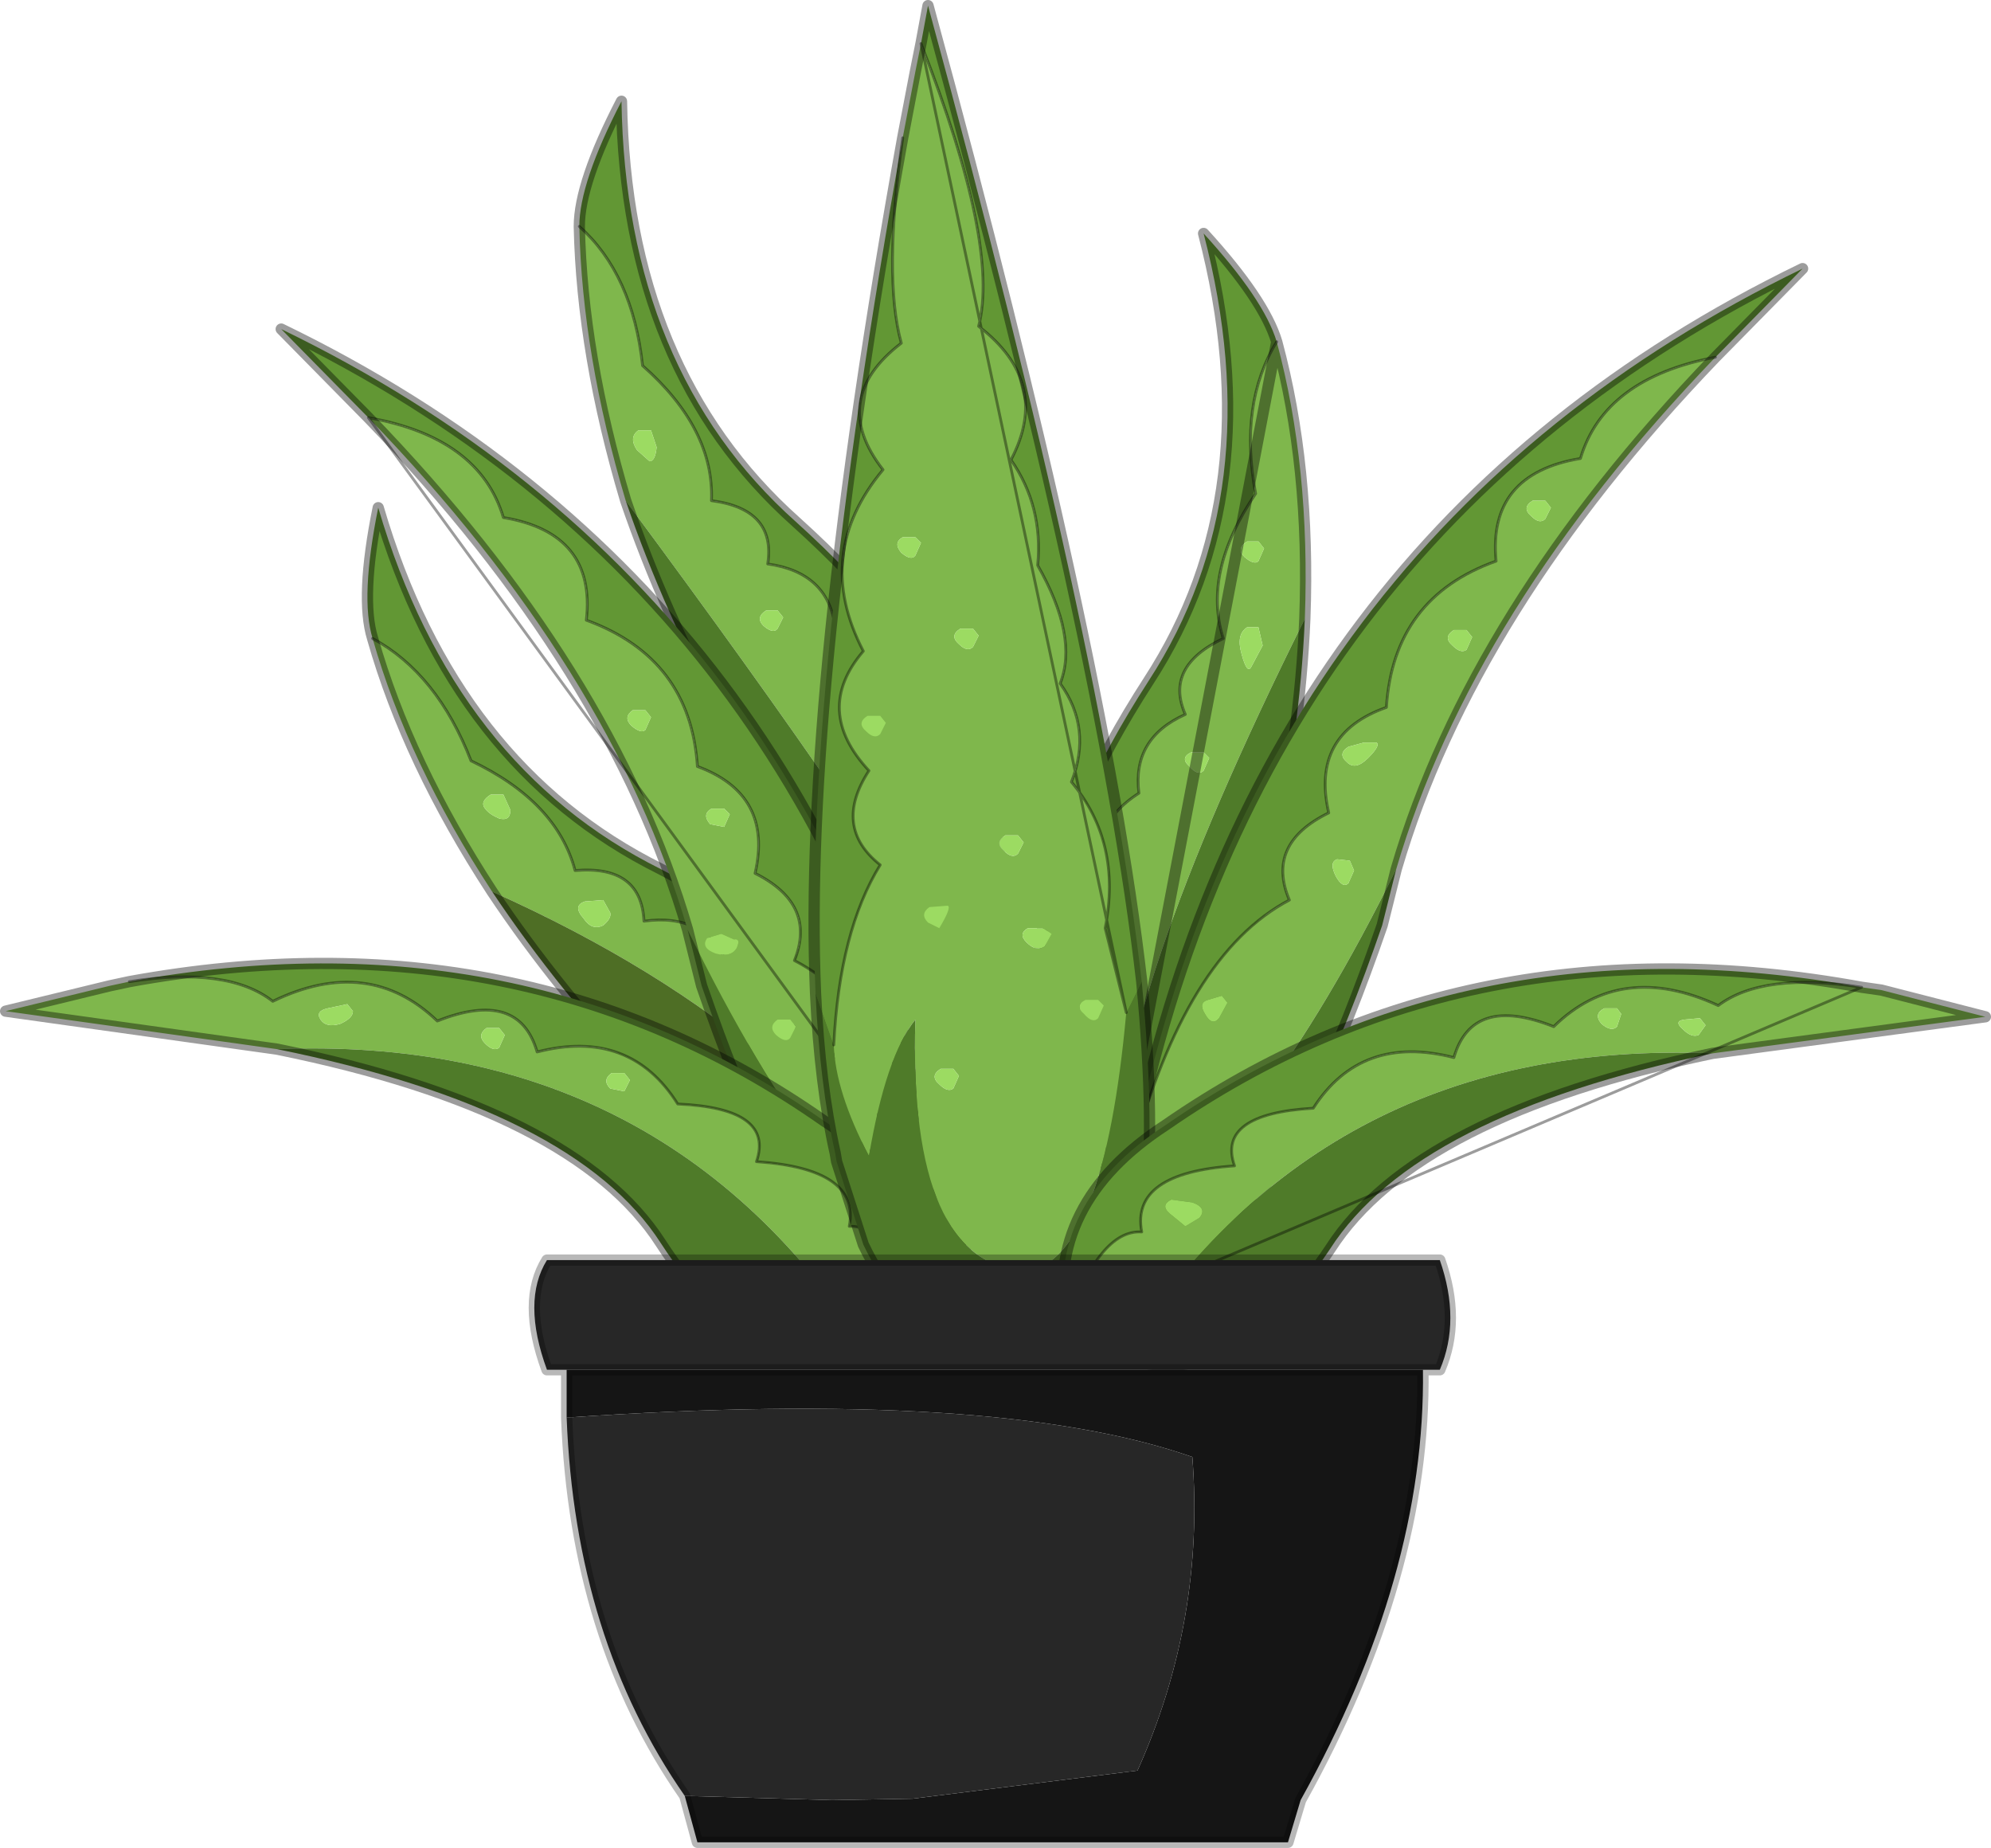 <?xml version="1.0" encoding="UTF-8" standalone="no"?>
<svg xmlns:xlink="http://www.w3.org/1999/xlink" height="65.7px" width="70.8px" xmlns="http://www.w3.org/2000/svg">
  <g transform="matrix(1.0, 0.0, 0.0, 1.0, 35.4, 65.15)">
    <use height="65.7" transform="matrix(1.0, 0.0, 0.0, 1.0, -35.4, -65.15)" width="70.8" xlink:href="#decoration240-shape0"/>
  </g>
  <defs>
    <g id="decoration240-shape0" transform="matrix(1.0, 0.0, 0.0, 1.0, 35.4, 65.15)">
      <path d="M-1.95 -31.35 L-1.5 -31.35 -1.3 -31.1 -1.5 -30.65 Q-1.7 -30.5 -2.0 -30.8 -2.35 -31.1 -1.95 -31.35" fill="#9cdb62" fill-rule="evenodd" stroke="none"/>
      <path d="M-14.8 -57.1 Q-12.9 -55.4 -12.55 -52.15 -10.0 -49.9 -10.1 -47.35 -7.8 -47.05 -8.1 -45.1 -5.95 -44.8 -5.7 -42.85 -3.45 -42.2 -3.9 -40.1 -2.4 -39.1 -2.95 -37.55 -0.6 -35.85 -1.55 -33.5 -0.5 -33.7 -1.25 -29.95 -3.85 -34.8 -13.15 -47.35 -14.7 -52.55 -14.8 -57.1 M-8.15 -43.45 Q-8.55 -43.2 -8.25 -42.9 -7.9 -42.6 -7.75 -42.8 L-7.55 -43.2 -7.75 -43.45 -8.15 -43.45 M-12.7 -49.85 Q-13.05 -49.6 -12.75 -49.15 L-12.3 -48.75 Q-12.1 -48.75 -12.05 -49.25 L-12.25 -49.85 -12.7 -49.85" fill="#7fb74c" fill-rule="evenodd" stroke="none"/>
      <path d="M-12.7 -49.85 L-12.25 -49.85 -12.05 -49.25 Q-12.1 -48.75 -12.3 -48.75 L-12.75 -49.15 Q-13.05 -49.6 -12.7 -49.85 M-8.15 -43.45 L-7.75 -43.45 -7.55 -43.2 -7.75 -42.8 Q-7.9 -42.6 -8.25 -42.9 -8.55 -43.2 -8.15 -43.45" fill="#9cdb62" fill-rule="evenodd" stroke="none"/>
      <path d="M-1.25 -29.95 Q-0.5 -33.7 -1.55 -33.5 -0.6 -35.85 -2.95 -37.55 -2.4 -39.1 -3.9 -40.1 -3.45 -42.2 -5.7 -42.85 -5.95 -44.8 -8.1 -45.1 -7.8 -47.05 -10.1 -47.35 -10.0 -49.9 -12.55 -52.15 -12.9 -55.4 -14.8 -57.1 -14.8 -58.65 -13.3 -61.55 -13.15 -52.0 -7.1 -46.6 1.05 -39.25 0.1 -32.15 -0.15 -30.4 -1.25 -29.95" fill="#629734" fill-rule="evenodd" stroke="none"/>
      <path d="M-13.15 -47.35 Q-3.85 -34.8 -1.25 -29.95 L-3.9 -30.15 Q-10.45 -39.45 -13.15 -47.35" fill="#4f7b29" fill-rule="evenodd" stroke="none"/>
      <path d="M-14.8 -57.1 Q-12.9 -55.4 -12.55 -52.15 -10.0 -49.9 -10.1 -47.35 -7.8 -47.05 -8.1 -45.1 -5.95 -44.8 -5.7 -42.85 -3.45 -42.2 -3.9 -40.1 -2.4 -39.1 -2.95 -37.55 -0.6 -35.85 -1.55 -33.5 -0.5 -33.7 -1.25 -29.95" fill="none" stroke="#000000" stroke-linecap="round" stroke-linejoin="round" stroke-opacity="0.388" stroke-width="0.1"/>
      <path d="M-1.25 -29.95 Q-0.15 -30.4 0.1 -32.15 1.05 -39.25 -7.1 -46.6 -13.15 -52.0 -13.3 -61.55 -14.8 -58.65 -14.8 -57.1 -14.7 -52.55 -13.15 -47.35 M-1.25 -29.95 L-3.9 -30.15 Q-10.45 -39.45 -13.15 -47.35" fill="none" stroke="#000000" stroke-linecap="round" stroke-linejoin="round" stroke-opacity="0.388" stroke-width="0.4"/>
      <path d="M4.35 -23.45 Q2.55 -26.85 3.7 -26.95 2.05 -28.95 3.9 -31.2 3.0 -32.5 4.15 -33.85 3.15 -35.7 5.1 -36.95 4.85 -38.9 6.75 -39.75 6.0 -41.45 8.1 -42.45 7.35 -44.8 9.25 -47.6 8.65 -50.8 10.0 -53.0 11.2 -48.55 11.0 -43.15 4.1 -29.3 4.35 -23.45 M6.95 -38.4 Q6.55 -38.2 6.9 -37.9 7.2 -37.55 7.4 -37.75 L7.6 -38.2 7.4 -38.4 6.95 -38.4 M8.75 -41.9 Q8.95 -41.15 9.1 -41.45 L9.5 -42.2 9.35 -42.85 8.95 -42.85 Q8.55 -42.6 8.75 -41.9 M9.35 -45.9 L8.95 -45.9 Q8.55 -45.65 8.85 -45.35 9.2 -45.05 9.35 -45.2 L9.55 -45.65 9.35 -45.9" fill="#7fb74c" fill-rule="evenodd" stroke="none"/>
      <path d="M9.35 -45.9 L9.55 -45.65 9.35 -45.2 Q9.2 -45.05 8.85 -45.35 8.55 -45.65 8.95 -45.9 L9.35 -45.9 M8.75 -41.9 Q8.55 -42.6 8.95 -42.85 L9.35 -42.85 9.5 -42.2 9.1 -41.45 Q8.95 -41.15 8.75 -41.9 M6.95 -38.4 L7.4 -38.4 7.6 -38.2 7.4 -37.75 Q7.2 -37.55 6.9 -37.9 6.55 -38.2 6.95 -38.4" fill="#9cdb62" fill-rule="evenodd" stroke="none"/>
      <path d="M4.35 -23.45 Q3.15 -23.55 2.45 -25.25 -0.5 -31.75 5.45 -40.95 9.8 -47.65 7.4 -56.85 9.55 -54.5 10.0 -53.0 8.65 -50.8 9.25 -47.6 7.35 -44.8 8.1 -42.45 6.0 -41.45 6.75 -39.75 4.85 -38.9 5.1 -36.95 3.15 -35.7 4.15 -33.85 3.0 -32.5 3.9 -31.2 2.05 -28.95 3.7 -26.95 2.55 -26.85 4.35 -23.45" fill="#629734" fill-rule="evenodd" stroke="none"/>
      <path d="M11.0 -43.15 Q10.65 -34.85 6.85 -24.2 5.35 -23.3 4.35 -23.45 4.1 -29.3 11.0 -43.15" fill="#4f7b29" fill-rule="evenodd" stroke="none"/>
      <path d="M4.35 -23.45 Q2.55 -26.85 3.7 -26.95 2.05 -28.95 3.9 -31.2 3.0 -32.5 4.15 -33.85 3.15 -35.7 5.1 -36.95 4.85 -38.9 6.75 -39.75 6.0 -41.45 8.1 -42.45 7.35 -44.8 9.25 -47.6 8.65 -50.8 10.0 -53.0" fill="none" stroke="#000000" stroke-linecap="round" stroke-linejoin="round" stroke-opacity="0.388" stroke-width="0.1"/>
      <path d="M10.0 -53.0 Q9.55 -54.5 7.4 -56.85 9.8 -47.65 5.45 -40.95 -0.5 -31.75 2.45 -25.25 3.15 -23.55 4.35 -23.45 M10.0 -53.0 Q11.2 -48.55 11.0 -43.15 10.65 -34.85 6.85 -24.2 5.35 -23.3 4.35 -23.45 Z" fill="none" stroke="#000000" stroke-linecap="round" stroke-linejoin="round" stroke-opacity="0.388" stroke-width="0.4"/>
      <path d="M-17.9 -33.45 Q-20.9 -38.05 -22.15 -42.45 -19.85 -41.2 -18.65 -38.1 -15.6 -36.65 -14.95 -34.2 -12.6 -34.4 -12.5 -32.4 -10.35 -32.7 -9.55 -30.9 -7.2 -30.8 -7.1 -28.65 -5.4 -28.05 -5.5 -26.4 -2.7 -25.4 -3.1 -22.95 -2.0 -23.3 -1.75 -19.55 -5.95 -28.1 -17.9 -33.45 M-13.95 -33.15 L-14.6 -33.1 Q-15.05 -32.95 -14.65 -32.5 -14.35 -32.05 -13.95 -32.25 -13.65 -32.5 -13.7 -32.7 L-13.95 -33.15 M-18.15 -36.4 Q-18.0 -36.2 -17.65 -36.05 -17.25 -35.95 -17.25 -36.35 L-17.5 -36.9 -17.95 -36.9 Q-18.35 -36.65 -18.15 -36.4" fill="#7fb74c" fill-rule="evenodd" stroke="none"/>
      <path d="M-18.15 -36.4 Q-18.35 -36.65 -17.95 -36.9 L-17.5 -36.9 -17.25 -36.35 Q-17.25 -35.95 -17.65 -36.05 -18.0 -36.2 -18.15 -36.4 M-13.95 -33.15 L-13.7 -32.7 Q-13.65 -32.5 -13.95 -32.25 -14.35 -32.05 -14.65 -32.5 -15.05 -32.95 -14.6 -33.1 L-13.95 -33.15" fill="#9cdb62" fill-rule="evenodd" stroke="none"/>
      <path d="M-22.15 -42.45 Q-22.6 -43.9 -21.95 -47.1 -19.25 -37.9 -11.9 -34.25 -2.0 -29.1 -1.1 -22.05 -0.8 -20.3 -1.75 -19.55 -2.0 -23.3 -3.1 -22.95 -2.7 -25.4 -5.5 -26.4 -5.4 -28.05 -7.1 -28.65 -7.2 -30.8 -9.55 -30.9 -10.35 -32.7 -12.5 -32.4 -12.6 -34.4 -14.95 -34.2 -15.6 -36.65 -18.65 -38.1 -19.85 -41.2 -22.15 -42.45" fill="#629734" fill-rule="evenodd" stroke="none"/>
      <path d="M-1.75 -19.55 Q-2.65 -18.9 -4.4 -19.15 -13.2 -26.4 -17.9 -33.45 -5.95 -28.1 -1.75 -19.55" fill="#4e6e25" fill-rule="evenodd" stroke="none"/>
      <path d="M-1.75 -19.55 Q-2.0 -23.3 -3.1 -22.95 -2.7 -25.4 -5.5 -26.4 -5.4 -28.05 -7.1 -28.65 -7.2 -30.8 -9.55 -30.9 -10.35 -32.7 -12.5 -32.4 -12.6 -34.4 -14.95 -34.2 -15.6 -36.65 -18.65 -38.1 -19.85 -41.2 -22.15 -42.45" fill="none" stroke="#000000" stroke-linecap="round" stroke-linejoin="round" stroke-opacity="0.388" stroke-width="0.1"/>
      <path d="M-17.9 -33.45 Q-20.9 -38.05 -22.15 -42.45 -22.6 -43.9 -21.95 -47.1 -19.25 -37.9 -11.9 -34.25 -2.0 -29.1 -1.1 -22.05 -0.8 -20.3 -1.75 -19.55 -2.65 -18.9 -4.4 -19.15 -13.2 -26.4 -17.9 -33.45" fill="none" stroke="#000000" stroke-linecap="round" stroke-linejoin="round" stroke-opacity="0.388" stroke-width="0.4"/>
      <path d="M-22.3 -50.3 L-25.4 -53.45 Q-6.0 -44.05 -1.55 -21.9 -3.45 -29.1 -7.15 -31.0 -6.35 -33.0 -8.55 -34.1 -7.9 -36.9 -10.6 -37.9 -10.85 -41.75 -14.55 -43.1 -14.2 -46.2 -17.5 -46.75 -18.35 -49.6 -22.3 -50.3" fill="#629734" fill-rule="evenodd" stroke="none"/>
      <path d="M-22.3 -50.3 Q-18.35 -49.6 -17.5 -46.75 -14.2 -46.2 -14.55 -43.1 -10.85 -41.75 -10.6 -37.9 -7.9 -36.9 -8.55 -34.1 -6.35 -33.0 -7.15 -31.0 -3.45 -29.1 -1.55 -21.9 L-1.0 -18.95 Q-6.1 -22.15 -10.95 -32.1 -13.65 -41.35 -22.3 -50.3 M-9.2 -31.45 Q-9.05 -31.8 -9.3 -31.75 L-9.75 -31.95 -10.25 -31.8 Q-10.5 -31.45 -9.95 -31.25 -9.4 -31.1 -9.2 -31.45 M-7.1 -28.65 L-7.3 -28.9 -7.75 -28.9 Q-8.1 -28.65 -7.8 -28.35 -7.45 -28.05 -7.3 -28.25 L-7.1 -28.65 M-10.15 -35.85 L-9.65 -35.75 -9.45 -36.2 -9.65 -36.4 -10.1 -36.4 Q-10.45 -36.2 -10.15 -35.85 M-12.25 -39.65 L-12.45 -39.9 -12.9 -39.9 Q-13.25 -39.65 -12.95 -39.35 -12.6 -39.05 -12.45 -39.2 L-12.25 -39.65" fill="#7fb74c" fill-rule="evenodd" stroke="none"/>
      <path d="M-12.25 -39.65 L-12.45 -39.2 Q-12.6 -39.05 -12.95 -39.35 -13.25 -39.65 -12.9 -39.9 L-12.45 -39.9 -12.25 -39.65 M-10.15 -35.85 Q-10.45 -36.2 -10.1 -36.4 L-9.65 -36.4 -9.45 -36.2 -9.65 -35.75 -10.15 -35.85 M-7.1 -28.65 L-7.3 -28.25 Q-7.45 -28.05 -7.8 -28.35 -8.1 -28.65 -7.75 -28.9 L-7.3 -28.9 -7.1 -28.65 M-9.2 -31.45 Q-9.4 -31.1 -9.95 -31.25 -10.5 -31.45 -10.25 -31.8 L-9.75 -31.95 -9.3 -31.75 Q-9.05 -31.8 -9.2 -31.45" fill="#9cdb62" fill-rule="evenodd" stroke="none"/>
      <path d="M-1.0 -18.95 L-0.75 -17.0 Q-5.65 -16.2 -10.45 -30.1 L-10.95 -32.1 Q-6.1 -22.15 -1.0 -18.95" fill="#4f7b29" fill-rule="evenodd" stroke="none"/>
      <path d="M-1.55 -21.9 Q-6.0 -44.05 -25.4 -53.45 L-22.3 -50.3 M-1.55 -21.9 L-1.0 -18.95 -0.75 -17.0 Q-5.65 -16.2 -10.45 -30.1 L-10.95 -32.1 Q-13.65 -41.35 -22.3 -50.3" fill="none" stroke="#000000" stroke-linecap="round" stroke-linejoin="round" stroke-opacity="0.388" stroke-width="0.4"/>
      <path d="M-22.3 -50.3 Q-18.35 -49.6 -17.5 -46.75 -14.2 -46.2 -14.55 -43.1 -10.85 -41.75 -10.6 -37.9 -7.9 -36.9 -8.55 -34.1 -6.35 -33.0 -7.15 -31.0 -3.45 -29.1 -1.55 -21.9 Z" fill="none" stroke="#000000" stroke-linecap="round" stroke-linejoin="round" stroke-opacity="0.388" stroke-width="0.1"/>
      <path d="M19.1 -47.35 Q18.7 -47.1 19.05 -46.8 19.35 -46.5 19.55 -46.7 L19.75 -47.1 19.55 -47.35 19.1 -47.35 M4.85 -24.05 Q6.75 -31.2 10.45 -33.15 9.6 -35.15 11.85 -36.25 11.2 -39.05 13.9 -40.0 14.15 -43.9 17.8 -45.2 17.5 -48.3 20.8 -48.85 21.65 -51.7 25.6 -52.45 16.95 -43.45 14.25 -34.25 9.35 -24.3 4.3 -21.05 L4.85 -24.05 M12.1 -34.0 Q12.35 -33.55 12.55 -33.75 L12.75 -34.2 12.6 -34.55 12.15 -34.6 Q11.85 -34.5 12.1 -34.0 M12.55 -38.6 Q12.15 -38.35 12.5 -38.05 12.8 -37.75 13.25 -38.2 13.7 -38.65 13.55 -38.75 L13.1 -38.75 12.55 -38.6 M16.3 -42.75 Q15.9 -42.5 16.25 -42.2 16.55 -41.9 16.75 -42.05 L16.95 -42.5 16.75 -42.75 16.3 -42.75 M7.95 -28.95 L8.25 -29.5 8.05 -29.75 7.55 -29.6 Q7.2 -29.5 7.45 -29.1 7.7 -28.65 7.95 -28.95" fill="#7fb74c" fill-rule="evenodd" stroke="none"/>
      <path d="M25.6 -52.45 Q21.65 -51.7 20.8 -48.85 17.5 -48.3 17.8 -45.2 14.15 -43.9 13.9 -40.0 11.2 -39.05 11.85 -36.25 9.6 -35.15 10.45 -33.15 6.75 -31.2 4.85 -24.05 9.3 -46.2 28.7 -55.6 L25.6 -52.45" fill="#629734" fill-rule="evenodd" stroke="none"/>
      <path d="M19.1 -47.35 L19.55 -47.35 19.75 -47.1 19.55 -46.7 Q19.35 -46.5 19.05 -46.8 18.7 -47.1 19.1 -47.35 M16.3 -42.75 L16.75 -42.75 16.95 -42.5 16.75 -42.05 Q16.55 -41.9 16.25 -42.2 15.9 -42.5 16.3 -42.75 M12.55 -38.6 L13.1 -38.75 13.55 -38.75 Q13.7 -38.65 13.25 -38.2 12.8 -37.75 12.5 -38.05 12.15 -38.35 12.55 -38.6 M12.1 -34.0 Q11.85 -34.5 12.15 -34.6 L12.6 -34.55 12.75 -34.2 12.55 -33.75 Q12.35 -33.55 12.1 -34.0 M7.95 -28.95 Q7.7 -28.65 7.45 -29.1 7.2 -29.5 7.55 -29.6 L8.05 -29.75 8.25 -29.5 7.95 -28.95" fill="#9cdb62" fill-rule="evenodd" stroke="none"/>
      <path d="M4.3 -21.05 Q9.35 -24.3 14.25 -34.25 L13.75 -32.25 Q8.95 -18.35 4.05 -19.15 L4.3 -21.05" fill="#4f7b29" fill-rule="evenodd" stroke="none"/>
      <path d="M25.6 -52.45 Q21.65 -51.7 20.8 -48.85 17.5 -48.3 17.8 -45.2 14.15 -43.9 13.9 -40.0 11.2 -39.05 11.85 -36.25 9.6 -35.15 10.45 -33.15 6.75 -31.2 4.85 -24.05" fill="none" stroke="#000000" stroke-linecap="round" stroke-linejoin="round" stroke-opacity="0.388" stroke-width="0.1"/>
      <path d="M4.85 -24.05 L4.3 -21.05 4.05 -19.15 Q8.95 -18.35 13.75 -32.25 L14.25 -34.25 Q16.95 -43.45 25.6 -52.45 L28.7 -55.6 Q9.3 -46.2 4.85 -24.05" fill="none" stroke="#000000" stroke-linecap="round" stroke-linejoin="round" stroke-opacity="0.388" stroke-width="0.4"/>
      <path d="M-30.8 -30.25 Q-27.3 -30.8 -25.7 -29.55 -22.3 -31.2 -19.85 -28.85 -16.95 -30.0 -16.3 -27.75 -13.0 -28.6 -11.3 -25.9 -7.85 -25.75 -8.5 -23.85 -4.8 -23.6 -5.2 -21.55 -3.7 -21.6 -2.5 -18.2 L-4.5 -17.05 Q-11.75 -28.4 -25.55 -27.85 L-35.2 -29.2 -31.5 -30.1 -30.8 -30.25 M-13.2 -27.0 L-13.65 -27.0 Q-14.0 -26.75 -13.7 -26.45 L-13.2 -26.35 -13.0 -26.75 -13.2 -27.0 M-23.05 -29.45 L-23.75 -29.3 Q-24.2 -29.2 -24.0 -28.9 -23.8 -28.6 -23.3 -28.75 -22.85 -28.95 -22.85 -29.2 L-23.05 -29.45 M-17.65 -27.9 L-17.45 -28.35 -17.65 -28.6 -18.1 -28.6 Q-18.45 -28.35 -18.15 -28.05 -17.85 -27.75 -17.65 -27.9" fill="#7fb74c" fill-rule="evenodd" stroke="none"/>
      <path d="M-13.2 -27.0 L-13.0 -26.75 -13.2 -26.35 -13.7 -26.45 Q-14.0 -26.75 -13.65 -27.0 L-13.2 -27.0 M-17.65 -27.9 Q-17.85 -27.75 -18.15 -28.05 -18.45 -28.35 -18.1 -28.6 L-17.65 -28.6 -17.45 -28.35 -17.65 -27.9 M-23.05 -29.45 L-22.85 -29.2 Q-22.85 -28.95 -23.3 -28.75 -23.8 -28.6 -24.0 -28.9 -24.2 -29.2 -23.75 -29.3 L-23.05 -29.45" fill="#9cdb62" fill-rule="evenodd" stroke="none"/>
      <path d="M-2.5 -18.2 Q-3.7 -21.6 -5.2 -21.55 -4.8 -23.6 -8.5 -23.85 -7.85 -25.75 -11.3 -25.9 -13.0 -28.6 -16.3 -27.75 -16.95 -30.0 -19.85 -28.85 -22.3 -31.2 -25.7 -29.55 -27.3 -30.8 -30.8 -30.25 -16.8 -32.8 -6.1 -25.3 -1.75 -22.5 -2.5 -18.2" fill="#629734" fill-rule="evenodd" stroke="none"/>
      <path d="M-25.55 -27.85 Q-11.75 -28.4 -4.5 -17.05 -8.45 -15.65 -11.9 -20.95 -14.95 -25.7 -25.55 -27.85" fill="#4f7b29" fill-rule="evenodd" stroke="none"/>
      <path d="M-2.5 -18.2 Q-3.7 -21.6 -5.2 -21.55 -4.8 -23.6 -8.5 -23.85 -7.85 -25.75 -11.3 -25.9 -13.0 -28.6 -16.3 -27.75 -16.95 -30.0 -19.85 -28.85 -22.3 -31.2 -25.7 -29.55 -27.3 -30.8 -30.8 -30.25" fill="none" stroke="#000000" stroke-linecap="round" stroke-linejoin="round" stroke-opacity="0.388" stroke-width="0.1"/>
      <path d="M-30.8 -30.25 L-31.5 -30.1 -35.2 -29.2 -25.55 -27.85 M-4.5 -17.05 L-2.5 -18.2 Q-1.75 -22.5 -6.1 -25.3 -16.8 -32.8 -30.8 -30.25 M-4.5 -17.05 Q-8.45 -15.65 -11.9 -20.95 -14.95 -25.7 -25.55 -27.85" fill="none" stroke="#000000" stroke-linecap="round" stroke-linejoin="round" stroke-opacity="0.388" stroke-width="0.4"/>
      <path d="M-3.3 -60.25 L-2.85 -62.6 -2.65 -63.6 Q0.15 -56.45 -0.6 -53.55 2.0 -51.55 0.55 -48.8 1.7 -47.15 1.5 -45.05 2.95 -42.5 2.3 -40.85 3.45 -39.25 2.7 -37.35 4.5 -35.2 3.9 -32.15 L4.65 -29.15 Q3.85 -20.35 1.1 -19.95 -3.1 -20.2 -2.85 -28.9 -3.9 -27.6 -4.5 -24.05 -5.7 -26.35 -5.75 -28.0 -5.55 -32.05 -4.1 -34.4 -5.8 -35.75 -4.5 -37.75 -6.5 -39.9 -4.7 -42.0 -6.5 -45.45 -4.0 -48.45 -5.95 -50.95 -3.35 -52.95 -4.0 -55.3 -3.3 -60.25 M3.65 -29.6 L3.2 -29.6 Q2.8 -29.4 3.15 -29.1 3.45 -28.75 3.65 -28.95 L3.85 -29.4 3.65 -29.6 M1.75 -31.5 L2.0 -31.95 1.7 -32.15 1.15 -32.15 Q0.8 -31.95 1.1 -31.65 1.45 -31.3 1.75 -31.5 M0.3 -34.9 Q0.6 -34.6 0.8 -34.8 L1.0 -35.2 0.8 -35.45 0.35 -35.45 Q-0.05 -35.2 0.3 -34.9 M-0.6 -42.55 L-0.8 -42.8 -1.25 -42.8 Q-1.65 -42.55 -1.3 -42.25 -1.0 -41.95 -0.8 -42.15 L-0.6 -42.55 M-4.1 -39.7 L-4.55 -39.7 Q-4.95 -39.45 -4.6 -39.15 -4.3 -38.85 -4.1 -39.05 L-3.9 -39.45 -4.1 -39.7 M-2.85 -46.05 L-3.3 -46.05 Q-3.65 -45.85 -3.35 -45.5 -3.0 -45.2 -2.85 -45.4 L-2.65 -45.85 -2.85 -46.05 M-1.7 -32.95 L-2.35 -32.9 Q-2.7 -32.65 -2.4 -32.35 L-2.0 -32.15 Q-1.55 -32.9 -1.7 -32.95 M-1.5 -27.15 L-1.95 -27.15 Q-2.35 -26.9 -2.0 -26.6 -1.7 -26.3 -1.5 -26.45 L-1.3 -26.9 -1.5 -27.15" fill="#7fb74c" fill-rule="evenodd" stroke="none"/>
      <path d="M-3.3 -60.25 Q-4.0 -55.3 -3.35 -52.95 -5.95 -50.95 -4.0 -48.45 -6.5 -45.45 -4.7 -42.0 -6.5 -39.9 -4.5 -37.75 -5.8 -35.75 -4.1 -34.4 -5.55 -32.05 -5.75 -28.0 L-6.4 -29.85 Q-6.85 -40.55 -3.3 -60.25 M4.65 -29.15 L3.9 -32.15 Q4.5 -35.2 2.7 -37.35 3.45 -39.25 2.3 -40.85 2.95 -42.5 1.5 -45.05 1.7 -47.15 0.55 -48.8 2.0 -51.55 -0.6 -53.55 0.15 -56.45 -2.65 -63.6 L-2.4 -64.95 Q3.85 -42.05 5.2 -30.25 L4.65 -29.15" fill="#629734" fill-rule="evenodd" stroke="none"/>
      <path d="M-2.85 -46.05 L-2.65 -45.85 -2.85 -45.4 Q-3.0 -45.2 -3.35 -45.5 -3.65 -45.85 -3.3 -46.05 L-2.85 -46.05 M-4.1 -39.7 L-3.9 -39.45 -4.1 -39.05 Q-4.3 -38.85 -4.6 -39.15 -4.95 -39.45 -4.55 -39.7 L-4.1 -39.7 M-0.6 -42.55 L-0.8 -42.15 Q-1.0 -41.95 -1.3 -42.25 -1.65 -42.55 -1.25 -42.8 L-0.8 -42.8 -0.6 -42.55 M0.3 -34.9 Q-0.05 -35.2 0.35 -35.45 L0.8 -35.45 1.0 -35.2 0.8 -34.8 Q0.6 -34.6 0.3 -34.9 M1.75 -31.5 Q1.45 -31.3 1.1 -31.65 0.8 -31.95 1.15 -32.15 L1.7 -32.15 2.0 -31.95 1.75 -31.5 M3.65 -29.6 L3.85 -29.4 3.65 -28.95 Q3.45 -28.75 3.15 -29.1 2.8 -29.4 3.2 -29.6 L3.65 -29.6 M-1.5 -27.15 L-1.3 -26.9 -1.5 -26.45 Q-1.7 -26.3 -2.0 -26.6 -2.35 -26.9 -1.95 -27.15 L-1.5 -27.15 M-1.7 -32.95 Q-1.55 -32.9 -2.0 -32.15 L-2.4 -32.35 Q-2.7 -32.65 -2.35 -32.9 L-1.7 -32.95" fill="#9cdb62" fill-rule="evenodd" stroke="none"/>
      <path d="M-5.75 -28.0 Q-5.7 -26.35 -4.5 -24.05 -3.9 -27.6 -2.85 -28.9 -3.1 -20.2 1.1 -19.95 3.85 -20.35 4.65 -29.15 L5.2 -30.25 Q5.7 -25.05 5.3 -22.05 L5.1 -21.15 Q4.55 -18.4 3.0 -17.85 -2.35 -15.95 -4.7 -20.9 L-5.65 -23.85 -5.7 -24.15 Q-6.25 -26.6 -6.4 -29.85 L-5.75 -28.0" fill="#4f7b29" fill-rule="evenodd" stroke="none"/>
      <path d="M-2.65 -63.6 L-2.85 -62.6 -3.3 -60.25 M-2.65 -63.6 L-2.4 -64.95 Q3.85 -42.05 5.2 -30.25 5.7 -25.05 5.3 -22.05 L5.1 -21.15 Q4.55 -18.4 3.0 -17.85 -2.35 -15.95 -4.7 -20.9 L-5.65 -23.85 -5.7 -24.15 Q-6.25 -26.6 -6.4 -29.85 -6.85 -40.55 -3.3 -60.25" fill="none" stroke="#000000" stroke-linecap="round" stroke-linejoin="round" stroke-opacity="0.388" stroke-width="0.4"/>
      <path d="M-3.3 -60.25 Q-4.0 -55.3 -3.35 -52.95 -5.95 -50.95 -4.0 -48.45 -6.5 -45.45 -4.7 -42.0 -6.5 -39.9 -4.5 -37.75 -5.8 -35.75 -4.1 -34.4 -5.55 -32.05 -5.75 -28.0 M4.65 -29.15 L3.9 -32.15 Q4.5 -35.2 2.7 -37.35 3.45 -39.25 2.3 -40.85 2.95 -42.5 1.5 -45.05 1.7 -47.15 0.55 -48.8 2.0 -51.55 -0.6 -53.55 0.15 -56.45 -2.65 -63.6 Z" fill="none" stroke="#000000" stroke-linecap="round" stroke-linejoin="round" stroke-opacity="0.388" stroke-width="0.1"/>
      <path d="M4.5 -16.9 L2.5 -18.05 Q3.7 -21.45 5.2 -21.35 4.8 -23.45 8.5 -23.7 7.85 -25.55 11.3 -25.75 13.0 -28.4 16.3 -27.55 16.95 -29.8 19.85 -28.65 22.25 -31.0 25.7 -29.4 27.3 -30.6 30.8 -30.05 L31.5 -29.95 35.2 -29.0 25.5 -27.7 Q11.7 -28.25 4.5 -16.9 M24.45 -28.55 Q24.75 -28.25 25.0 -28.35 L25.25 -28.7 25.05 -28.95 24.5 -28.9 Q24.1 -28.85 24.45 -28.55 M22.25 -29.1 L22.1 -29.3 21.65 -29.3 Q21.25 -29.1 21.55 -28.75 21.9 -28.45 22.1 -28.65 L22.25 -29.1 M6.25 -22.5 Q5.85 -22.3 6.2 -22.0 L6.75 -21.55 7.25 -21.85 Q7.55 -22.2 7.0 -22.4 L6.25 -22.5" fill="#7fb74c" fill-rule="evenodd" stroke="none"/>
      <path d="M6.25 -22.5 L7.0 -22.4 Q7.55 -22.2 7.25 -21.85 L6.75 -21.55 6.2 -22.0 Q5.85 -22.3 6.25 -22.5 M22.25 -29.1 L22.1 -28.65 Q21.9 -28.45 21.55 -28.75 21.25 -29.1 21.65 -29.3 L22.1 -29.3 22.25 -29.1 M24.45 -28.55 Q24.1 -28.85 24.5 -28.9 L25.05 -28.95 25.25 -28.7 25.0 -28.35 Q24.75 -28.25 24.45 -28.55" fill="#9cdb62" fill-rule="evenodd" stroke="none"/>
      <path d="M30.8 -30.05 Q27.3 -30.6 25.7 -29.4 22.25 -31.0 19.85 -28.65 16.95 -29.8 16.3 -27.55 13.0 -28.4 11.3 -25.75 7.85 -25.55 8.5 -23.7 4.8 -23.45 5.2 -21.35 3.7 -21.45 2.5 -18.05 1.75 -22.35 6.05 -25.15 16.8 -32.6 30.8 -30.05" fill="#629734" fill-rule="evenodd" stroke="none"/>
      <path d="M4.5 -16.9 Q11.7 -28.25 25.5 -27.7 14.95 -25.5 11.9 -20.75 8.4 -15.5 4.5 -16.9" fill="#4f7b29" fill-rule="evenodd" stroke="none"/>
      <path d="M2.5 -18.05 L4.5 -16.9 Q8.4 -15.5 11.9 -20.75 14.95 -25.5 25.5 -27.7 L35.2 -29.0 31.5 -29.95 30.8 -30.05 M2.5 -18.05 Q1.75 -22.35 6.05 -25.15 16.8 -32.6 30.8 -30.05" fill="none" stroke="#000000" stroke-linecap="round" stroke-linejoin="round" stroke-opacity="0.388" stroke-width="0.4"/>
      <path d="M30.8 -30.05 Q27.3 -30.6 25.7 -29.4 22.25 -31.0 19.85 -28.65 16.95 -29.8 16.3 -27.55 13.0 -28.4 11.3 -25.75 7.85 -25.55 8.5 -23.7 4.8 -23.45 5.2 -21.35 3.7 -21.45 2.5 -18.05 Z" fill="none" stroke="#000000" stroke-linecap="round" stroke-linejoin="round" stroke-opacity="0.388" stroke-width="0.1"/>
      <path d="M-15.25 -14.75 L-15.25 -16.45 15.2 -16.45 Q15.3 -9.15 10.85 -1.15 L10.4 0.35 -10.6 0.35 -11.05 -1.3 -5.8 -1.15 -2.95 -1.2 5.05 -2.2 Q7.45 -7.55 7.0 -13.35 0.0 -15.8 -15.25 -14.75" fill="#151515" fill-rule="evenodd" stroke="none"/>
      <path d="M-11.05 -1.3 Q-14.95 -6.9 -15.25 -14.75 0.0 -15.8 7.0 -13.35 7.45 -7.55 5.05 -2.2 L-2.95 -1.2 -5.8 -1.15 -11.05 -1.3 M-15.25 -16.45 L-15.95 -16.45 Q-16.85 -18.9 -15.95 -20.35 L15.8 -20.35 Q16.55 -18.2 15.8 -16.45 L15.2 -16.45 -15.25 -16.45" fill="#272727" fill-rule="evenodd" stroke="none"/>
      <path d="M-11.05 -1.3 Q-14.95 -6.9 -15.25 -14.75 L-15.25 -16.45 -15.95 -16.45 Q-16.85 -18.9 -15.95 -20.35 L15.8 -20.35 Q16.55 -18.2 15.8 -16.45 L15.2 -16.45 Q15.3 -9.15 10.85 -1.15 L10.4 0.35 -10.6 0.35 -11.05 -1.3 M15.2 -16.45 L-15.25 -16.45" fill="none" stroke="#000000" stroke-linecap="round" stroke-linejoin="round" stroke-opacity="0.278" stroke-width="0.4"/>
    </g>
  </defs>
</svg>
